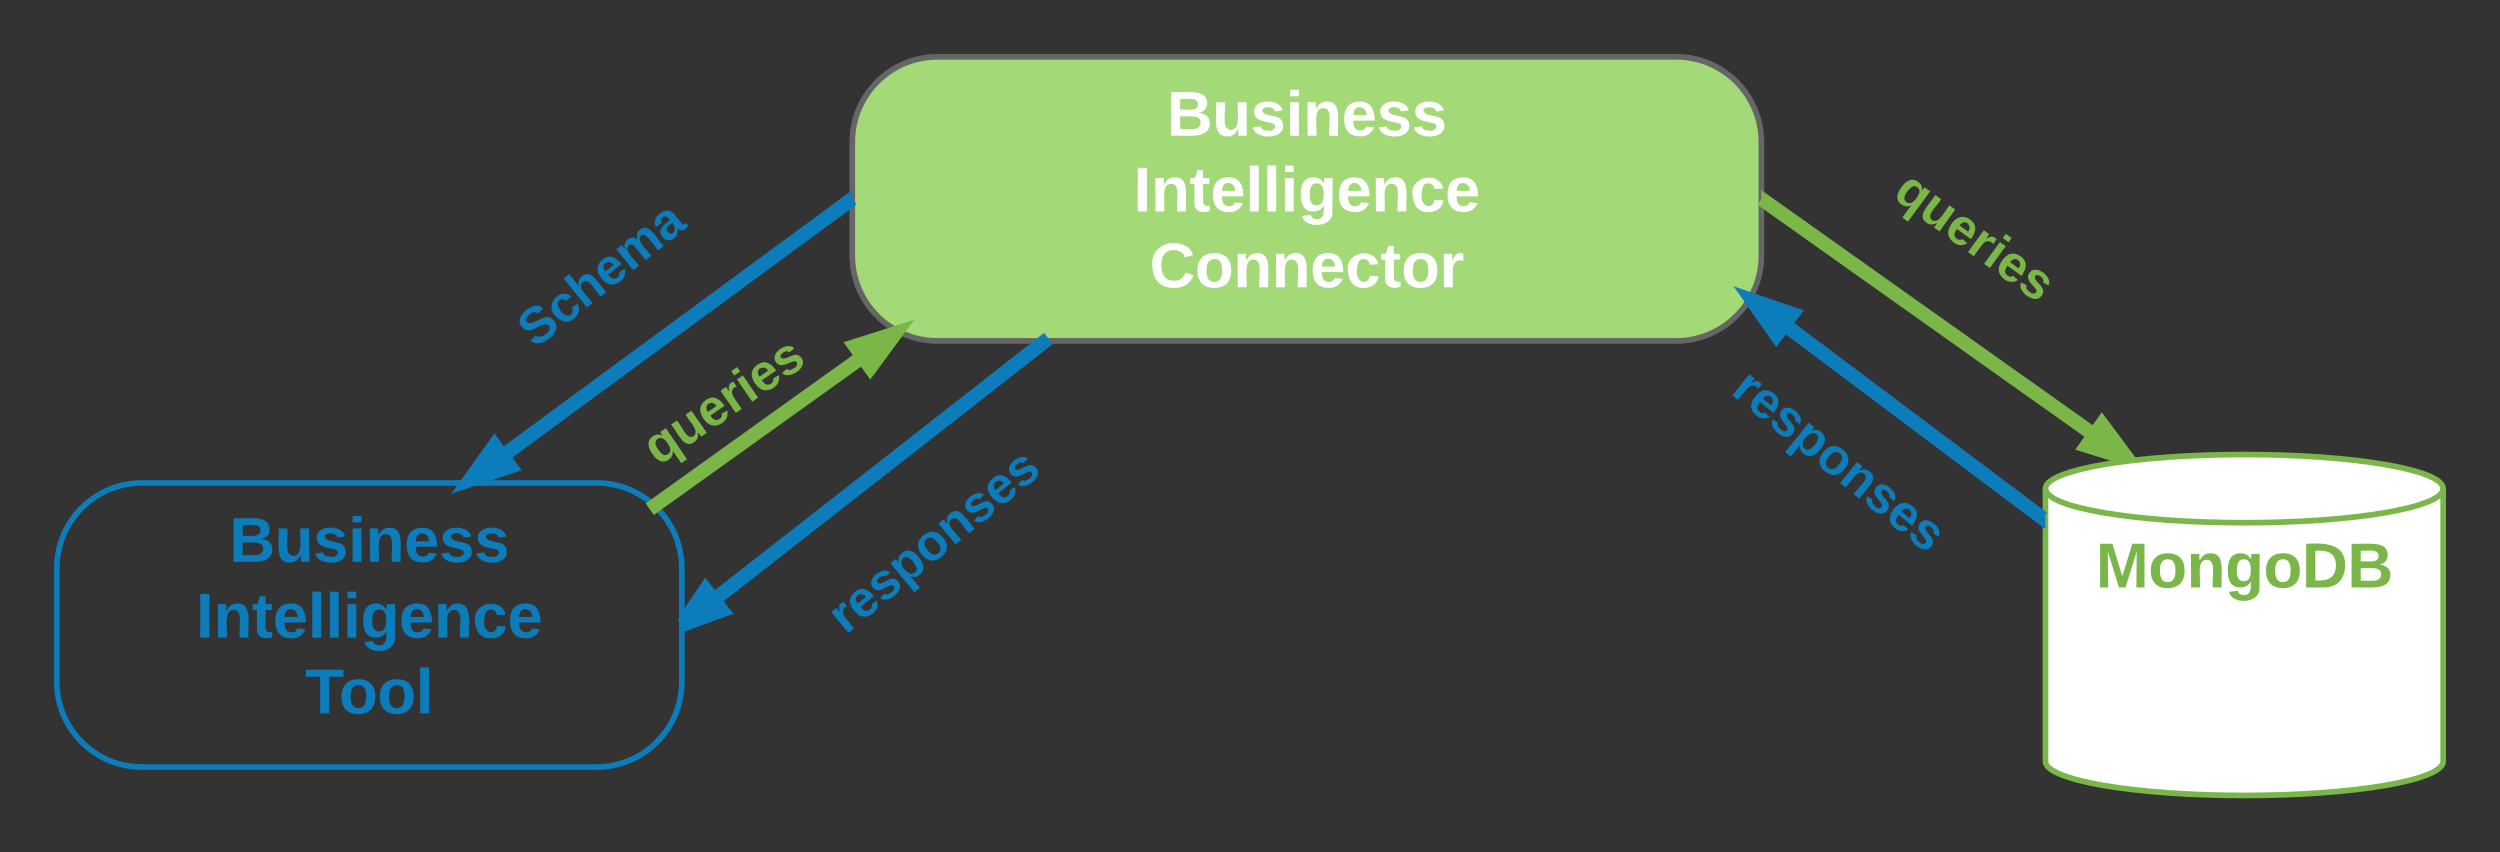 <svg xmlns="http://www.w3.org/2000/svg" xmlns:xlink="http://www.w3.org/1999/xlink" width="880" height="300"><rect width="100%" height="100%" fill="#333333" stroke="none"/><g transform="translate(-120 0)"><path d="M330 170c16.57 0 30 13.43 30 30v40c0 16.57-13.43 30-30 30H170c-16.57 0-30-13.43-30-30v-40c0-16.57 13.43-30 30-30z" stroke="#0c7cba" stroke-width="2" fill="none"/><path d="M384.8 213.6c-1.77-2.14-1.47-5.3.66-7.04l90.38-74.53c2.13-1.76 5.3-1.45 7.04.68l31.8 38.58c1.77 2.14 1.47 5.3-.66 7.04l-90.4 74.53c-2.12 1.75-5.27 1.45-7.02-.68z" fill="none"/><use xlink:href="#a" transform="matrix(0.772,-0.636,0.636,0.772,388.644,210.413) translate(14.075 28.6)"/><path d="M263.25 122.4c-1.73-2.15-1.4-5.3.77-7.03l100.32-80.45c2.15-1.73 5.3-1.4 7.03.77l31.28 39c1.73 2.15 1.38 5.3-.77 7.02l-100.32 80.46c-2.16 1.73-5.3 1.38-7.03-.77z" fill="none"/><use xlink:href="#b" transform="matrix(0.78,-0.626,0.626,0.78,267.146,119.272) translate(30.025 28.6)"/><path d="M303.3 162.55c-1.57-2.28-1-5.4 1.3-6.95L413 81.4c2.27-1.56 5.38-.97 6.94 1.3l28.24 41.26c1.56 2.28.98 5.4-1.3 6.95l-108.4 74.2c-2.28 1.57-5.4 1-6.95-1.3z" fill="none"/><use xlink:href="#c" transform="matrix(0.825,-0.565,0.565,0.825,307.416,159.721) translate(34.05 28.6)"/><path d="M710 20c16.57 0 30 13.43 30 30v40c0 16.57-13.43 30-30 30H450c-16.57 0-30-13.43-30-30V50c0-16.57 13.43-30 30-30z" stroke="#666" stroke-width="2" fill="#a3d977"/><path d="M460 30c0-2.76 2.24-5 5-5h230c2.76 0 5 2.24 5 5v80c0 2.76-2.24 5-5 5H465c-2.76 0-5-2.24-5-5z" fill="#a3d977"/><use xlink:href="#d" transform="matrix(1,0,0,1,465,30) translate(65.71 17.778)"/><use xlink:href="#e" transform="matrix(1,0,0,1,465,30) translate(54.012 44.444)"/><use xlink:href="#f" transform="matrix(1,0,0,1,465,30) translate(59.63 71.111)"/><path d="M980 268c0 6.63-31.34 12-70 12s-70-5.37-70-12v-96c0-6.63 31.34-12 70-12s70 5.37 70 12z" stroke="#7ab648" stroke-width="2" fill="#fff"/><path d="M980 172c0 6.63-31.34 12-70 12s-70-5.37-70-12" stroke="#7ab648" stroke-width="2" fill="none"/><use xlink:href="#g" transform="matrix(1,0,0,1,845,189) translate(12.747 17.778)"/><path d="M167.5 180c0-2.76 2.24-5 5-5h155c2.76 0 5 2.24 5 5v80c0 2.76-2.24 5-5 5h-155c-2.76 0-5-2.24-5-5z" fill="none"/><use xlink:href="#h" transform="matrix(1,0,0,1,172.5,180) translate(28.21 17.778)"/><use xlink:href="#i" transform="matrix(1,0,0,1,172.5,180) translate(16.512 44.444)"/><use xlink:href="#j" transform="matrix(1,0,0,1,172.5,180) translate(54.969 71.111)"/><path d="M736.7 105.65L839 182.4" stroke="#0c7cba" stroke-width="5" fill="none"/><path d="M736.7 105.65l14.18 4.86-5.56 7.42z" stroke="#0c7cba" stroke-width="5" fill="#0c7cba"/><path d="M840 186.07l-.1.13-2.4-1.8 2.5-3.33z" fill="#0c7cba"/><path d="M740 70l128.84 91.4" stroke="#7ab648" stroke-width="5" fill="none"/><path d="M741.45 67.96L740 70v-3.07zM868.84 161.4l-14.32-4.48 5.36-7.56z" fill="#7ab648"/><path d="M872.42 162.03l-7.25.75-.18.04-14.5-4.54 9.33-13.17zm-13.87-6.47l3.7 1.16-2.32-3.1z" fill="#7ab648"/><path d="M351.15 177.48l84.1-60.2M351.15 177.48l-2.44 1.75" stroke="#7ab648" stroke-width="5" fill="none"/><path d="M435.26 117.27l-8.9 12.08-5.4-7.54z" stroke="#7ab648" stroke-width="5" fill="#7ab648"/><path d="M285.33 169L420 70" stroke="#0c7cba" stroke-width="5" fill="none"/><path d="M285.33 169l8.75-12.18 5.5 7.46z" stroke="#0c7cba" stroke-width="5" fill="#0c7cba"/><path d="M420 70l-1.48-2 1.48-1.1z" fill="#0c7cba"/><path d="M772.36 24.04c1.62-2.23 4.75-2.72 6.98-1.1l104 75.65c2.22 1.62 2.72 4.74 1.1 6.98L855 146c-1.63 2.24-4.75 2.74-7 1.1L744.05 71.47c-2.23-1.62-2.72-4.75-1.1-6.98z" fill="none"/><use xlink:href="#c" transform="matrix(0.809,0.588,-0.588,0.809,776.399,26.985) translate(32.55 28.6)"/><path d="M727.82 100.68c1.74-2.14 4.9-2.47 7.03-.73l99.8 81.1c2.14 1.75 2.47 4.9.73 7.04l-31.54 38.8c-1.74 2.13-4.9 2.46-7.03.72l-99.8-81.1c-2.13-1.74-2.46-4.9-.72-7.04z" fill="none"/><use xlink:href="#a" transform="matrix(0.776,0.631,-0.631,0.776,731.698,103.834) translate(19.575 28.6)"/><path d="M360 220l126.67-99" stroke="#0c7cba" stroke-width="5" fill="none"/><path d="M374.1 214.87L360 220l8.4-12.44z" fill="#0c7cba"/><path d="M378.18 216.04L360 222.66v-7.13l8.24-12.22zm-11.8-1.02l3.63-1.32-1.47-1.9z" fill="#0c7cba"/><path d="M486.67 121l2.36-1.85" stroke="#0c7cba" stroke-width="5" fill="none"/><defs><path fill="#0c7cba" d="M135-150c-39-12-60 13-60 57V0H25l-1-190h47c2 13-1 29 3 40 6-28 27-53 61-41v41" id="k"/><path fill="#0c7cba" d="M185-48c-13 30-37 53-82 52C43 2 14-33 14-96s30-98 90-98c62 0 83 45 84 108H66c0 31 8 55 39 56 18 0 30-7 34-22zm-45-69c5-46-57-63-70-21-2 6-4 13-4 21h74" id="l"/><path fill="#0c7cba" d="M137-138c1-29-70-34-71-4 15 46 118 7 119 86 1 83-164 76-172 9l43-7c4 19 20 25 44 25 33 8 57-30 24-41C81-84 22-81 20-136c-2-80 154-74 161-7" id="m"/><path fill="#0c7cba" d="M135-194c53 0 70 44 70 98 0 56-19 98-73 100-31 1-45-17-59-34 3 33 2 69 2 105H25l-1-265h48c2 10 0 23 3 31 11-24 29-35 60-35zM114-30c33 0 39-31 40-66 0-38-9-64-40-64-56 0-55 130 0 130" id="n"/><path fill="#0c7cba" d="M110-194c64 0 96 36 96 99 0 64-35 99-97 99-61 0-95-36-95-99 0-62 34-99 96-99zm-1 164c35 0 45-28 45-65 0-40-10-65-43-65-34 0-45 26-45 65 0 36 10 65 43 65" id="o"/><path fill="#0c7cba" d="M135-194c87-1 58 113 63 194h-50c-7-57 23-157-34-157-59 0-34 97-39 157H25l-1-190h47c2 12-1 28 3 38 12-26 28-41 61-42" id="p"/><g id="a"><use transform="matrix(0.05,0,0,0.05,0,0)" xlink:href="#k"/><use transform="matrix(0.05,0,0,0.05,7,0)" xlink:href="#l"/><use transform="matrix(0.05,0,0,0.05,17,0)" xlink:href="#m"/><use transform="matrix(0.05,0,0,0.05,27,0)" xlink:href="#n"/><use transform="matrix(0.05,0,0,0.05,37.95,0)" xlink:href="#o"/><use transform="matrix(0.05,0,0,0.05,48.9,0)" xlink:href="#p"/><use transform="matrix(0.05,0,0,0.05,59.85,0)" xlink:href="#m"/><use transform="matrix(0.05,0,0,0.05,69.85,0)" xlink:href="#l"/><use transform="matrix(0.05,0,0,0.05,79.85,0)" xlink:href="#m"/></g><path fill="#0c7cba" d="M169-182c-1-43-94-46-97-3 18 66 151 10 154 114 3 95-165 93-204 36-6-8-10-19-12-30l50-8c3 46 112 56 116 5-17-69-150-10-154-114-4-87 153-88 188-35 5 8 8 18 10 28" id="q"/><path fill="#0c7cba" d="M190-63c-7 42-38 67-86 67-59 0-84-38-90-98-12-110 154-137 174-36l-49 2c-2-19-15-32-35-32-30 0-35 28-38 64-6 74 65 87 74 30" id="r"/><path fill="#0c7cba" d="M114-157C55-157 80-60 75 0H25v-261h50l-1 109c12-26 28-41 61-42 86-1 58 113 63 194h-50c-7-57 23-157-34-157" id="s"/><path fill="#0c7cba" d="M220-157c-53 9-28 100-34 157h-49v-107c1-27-5-49-29-50C55-147 81-57 75 0H25l-1-190h47c2 12-1 28 3 38 10-53 101-56 108 0 13-22 24-43 59-42 82 1 51 116 57 194h-49v-107c-1-25-5-48-29-50" id="t"/><path fill="#0c7cba" d="M133-34C117-15 103 5 69 4 32 3 11-16 11-54c-1-60 55-63 116-61 1-26-3-47-28-47-18 1-26 9-28 27l-52-2c7-38 36-58 82-57s74 22 75 68l1 82c-1 14 12 18 25 15v27c-30 8-71 5-69-32zm-48 3c29 0 43-24 42-57-32 0-66-3-65 30 0 17 8 27 23 27" id="u"/><g id="b"><use transform="matrix(0.05,0,0,0.05,0,0)" xlink:href="#q"/><use transform="matrix(0.05,0,0,0.05,12,0)" xlink:href="#r"/><use transform="matrix(0.05,0,0,0.05,22,0)" xlink:href="#s"/><use transform="matrix(0.05,0,0,0.05,32.95,0)" xlink:href="#l"/><use transform="matrix(0.05,0,0,0.05,42.95,0)" xlink:href="#t"/><use transform="matrix(0.05,0,0,0.05,58.95,0)" xlink:href="#u"/></g><path fill="#7ab648" d="M84 4C32 4 15-41 15-95c0-55 18-99 73-99 29 0 47 12 58 34l2-30h48l-1 265h-49V-32C136-9 114 4 84 4zm21-34c32 0 41-29 41-66 0-36-9-64-40-64-33 0-39 30-40 65 0 43 13 65 39 65" id="v"/><path fill="#7ab648" d="M85 4C-2 5 27-109 22-190h50c7 57-23 150 33 157 60-5 35-97 40-157h50l1 190h-47c-2-12 1-28-3-38-12 25-28 42-61 42" id="w"/><path fill="#7ab648" d="M185-48c-13 30-37 53-82 52C43 2 14-33 14-96s30-98 90-98c62 0 83 45 84 108H66c0 31 8 55 39 56 18 0 30-7 34-22zm-45-69c5-46-57-63-70-21-2 6-4 13-4 21h74" id="x"/><path fill="#7ab648" d="M135-150c-39-12-60 13-60 57V0H25l-1-190h47c2 13-1 29 3 40 6-28 27-53 61-41v41" id="y"/><path fill="#7ab648" d="M25-224v-37h50v37H25zM25 0v-190h50V0H25" id="z"/><path fill="#7ab648" d="M137-138c1-29-70-34-71-4 15 46 118 7 119 86 1 83-164 76-172 9l43-7c4 19 20 25 44 25 33 8 57-30 24-41C81-84 22-81 20-136c-2-80 154-74 161-7" id="A"/><g id="c"><use transform="matrix(0.05,0,0,0.05,0,0)" xlink:href="#v"/><use transform="matrix(0.05,0,0,0.05,10.95,0)" xlink:href="#w"/><use transform="matrix(0.05,0,0,0.05,21.9,0)" xlink:href="#x"/><use transform="matrix(0.05,0,0,0.05,31.9,0)" xlink:href="#y"/><use transform="matrix(0.05,0,0,0.05,38.9,0)" xlink:href="#z"/><use transform="matrix(0.05,0,0,0.05,43.9,0)" xlink:href="#x"/><use transform="matrix(0.05,0,0,0.05,53.9,0)" xlink:href="#A"/></g><path fill="#fff" d="M182-130c37 4 62 22 62 59C244 23 116-4 24 0v-248c84 5 203-23 205 63 0 31-19 50-47 55zM76-148c40-3 101 13 101-30 0-44-60-28-101-31v61zm0 110c48-3 116 14 116-37 0-48-69-32-116-35v72" id="B"/><path fill="#fff" d="M85 4C-2 5 27-109 22-190h50c7 57-23 150 33 157 60-5 35-97 40-157h50l1 190h-47c-2-12 1-28-3-38-12 25-28 42-61 42" id="C"/><path fill="#fff" d="M137-138c1-29-70-34-71-4 15 46 118 7 119 86 1 83-164 76-172 9l43-7c4 19 20 25 44 25 33 8 57-30 24-41C81-84 22-81 20-136c-2-80 154-74 161-7" id="D"/><path fill="#fff" d="M25-224v-37h50v37H25zM25 0v-190h50V0H25" id="E"/><path fill="#fff" d="M135-194c87-1 58 113 63 194h-50c-7-57 23-157-34-157-59 0-34 97-39 157H25l-1-190h47c2 12-1 28 3 38 12-26 28-41 61-42" id="F"/><path fill="#fff" d="M185-48c-13 30-37 53-82 52C43 2 14-33 14-96s30-98 90-98c62 0 83 45 84 108H66c0 31 8 55 39 56 18 0 30-7 34-22zm-45-69c5-46-57-63-70-21-2 6-4 13-4 21h74" id="G"/><g id="d"><use transform="matrix(0.062,0,0,0.062,0,0)" xlink:href="#B"/><use transform="matrix(0.062,0,0,0.062,15.988,0)" xlink:href="#C"/><use transform="matrix(0.062,0,0,0.062,29.506,0)" xlink:href="#D"/><use transform="matrix(0.062,0,0,0.062,41.852,0)" xlink:href="#E"/><use transform="matrix(0.062,0,0,0.062,48.025,0)" xlink:href="#F"/><use transform="matrix(0.062,0,0,0.062,61.543,0)" xlink:href="#G"/><use transform="matrix(0.062,0,0,0.062,73.889,0)" xlink:href="#D"/><use transform="matrix(0.062,0,0,0.062,86.235,0)" xlink:href="#D"/></g><path fill="#fff" d="M24 0v-248h52V0H24" id="H"/><path fill="#fff" d="M115-3C79 11 28 4 28-45v-112H4v-33h27l15-45h31v45h36v33H77v99c-1 23 16 31 38 25v30" id="I"/><path fill="#fff" d="M25 0v-261h50V0H25" id="J"/><path fill="#fff" d="M195-6C206 82 75 100 31 46c-4-6-6-13-8-21l49-6c3 16 16 24 34 25 40 0 42-37 40-79-11 22-30 35-61 35-53 0-70-43-70-97 0-56 18-96 73-97 30 0 46 14 59 34l2-30h47zm-90-29c32 0 41-27 41-63 0-35-9-62-40-62-32 0-39 29-40 63 0 36 9 62 39 62" id="K"/><path fill="#fff" d="M190-63c-7 42-38 67-86 67-59 0-84-38-90-98-12-110 154-137 174-36l-49 2c-2-19-15-32-35-32-30 0-35 28-38 64-6 74 65 87 74 30" id="L"/><g id="e"><use transform="matrix(0.062,0,0,0.062,0,0)" xlink:href="#H"/><use transform="matrix(0.062,0,0,0.062,6.173,0)" xlink:href="#F"/><use transform="matrix(0.062,0,0,0.062,19.691,0)" xlink:href="#I"/><use transform="matrix(0.062,0,0,0.062,27.037,0)" xlink:href="#G"/><use transform="matrix(0.062,0,0,0.062,39.383,0)" xlink:href="#J"/><use transform="matrix(0.062,0,0,0.062,45.556,0)" xlink:href="#J"/><use transform="matrix(0.062,0,0,0.062,51.728,0)" xlink:href="#E"/><use transform="matrix(0.062,0,0,0.062,57.901,0)" xlink:href="#K"/><use transform="matrix(0.062,0,0,0.062,71.42,0)" xlink:href="#G"/><use transform="matrix(0.062,0,0,0.062,83.765,0)" xlink:href="#F"/><use transform="matrix(0.062,0,0,0.062,97.284,0)" xlink:href="#L"/><use transform="matrix(0.062,0,0,0.062,109.63,0)" xlink:href="#G"/></g><path fill="#fff" d="M67-125c0 53 21 87 73 88 37 1 54-22 65-47l45 17C233-25 199 4 140 4 58 4 20-42 15-125 8-235 124-281 211-232c18 10 29 29 36 50l-46 12c-8-25-30-41-62-41-52 0-71 34-72 86" id="M"/><path fill="#fff" d="M110-194c64 0 96 36 96 99 0 64-35 99-97 99-61 0-95-36-95-99 0-62 34-99 96-99zm-1 164c35 0 45-28 45-65 0-40-10-65-43-65-34 0-45 26-45 65 0 36 10 65 43 65" id="N"/><path fill="#fff" d="M135-150c-39-12-60 13-60 57V0H25l-1-190h47c2 13-1 29 3 40 6-28 27-53 61-41v41" id="O"/><g id="f"><use transform="matrix(0.062,0,0,0.062,0,0)" xlink:href="#M"/><use transform="matrix(0.062,0,0,0.062,15.988,0)" xlink:href="#N"/><use transform="matrix(0.062,0,0,0.062,29.506,0)" xlink:href="#F"/><use transform="matrix(0.062,0,0,0.062,43.025,0)" xlink:href="#F"/><use transform="matrix(0.062,0,0,0.062,56.543,0)" xlink:href="#G"/><use transform="matrix(0.062,0,0,0.062,68.889,0)" xlink:href="#L"/><use transform="matrix(0.062,0,0,0.062,81.235,0)" xlink:href="#I"/><use transform="matrix(0.062,0,0,0.062,88.58,0)" xlink:href="#N"/><use transform="matrix(0.062,0,0,0.062,102.099,0)" xlink:href="#O"/></g><path fill="#7ab648" d="M230 0l2-204L168 0h-37L68-204 70 0H24v-248h70l56 185 57-185h69V0h-46" id="P"/><path fill="#7ab648" d="M110-194c64 0 96 36 96 99 0 64-35 99-97 99-61 0-95-36-95-99 0-62 34-99 96-99zm-1 164c35 0 45-28 45-65 0-40-10-65-43-65-34 0-45 26-45 65 0 36 10 65 43 65" id="Q"/><path fill="#7ab648" d="M135-194c87-1 58 113 63 194h-50c-7-57 23-157-34-157-59 0-34 97-39 157H25l-1-190h47c2 12-1 28 3 38 12-26 28-41 61-42" id="R"/><path fill="#7ab648" d="M195-6C206 82 75 100 31 46c-4-6-6-13-8-21l49-6c3 16 16 24 34 25 40 0 42-37 40-79-11 22-30 35-61 35-53 0-70-43-70-97 0-56 18-96 73-97 30 0 46 14 59 34l2-30h47zm-90-29c32 0 41-27 41-63 0-35-9-62-40-62-32 0-39 29-40 63 0 36 9 62 39 62" id="S"/><path fill="#7ab648" d="M24-248c120-7 223 5 221 122C244-46 201 0 124 0H24v-248zM76-40c74 7 117-18 117-86 0-67-45-88-117-82v168" id="T"/><path fill="#7ab648" d="M182-130c37 4 62 22 62 59C244 23 116-4 24 0v-248c84 5 203-23 205 63 0 31-19 50-47 55zM76-148c40-3 101 13 101-30 0-44-60-28-101-31v61zm0 110c48-3 116 14 116-37 0-48-69-32-116-35v72" id="U"/><g id="g"><use transform="matrix(0.062,0,0,0.062,0,0)" xlink:href="#P"/><use transform="matrix(0.062,0,0,0.062,18.457,0)" xlink:href="#Q"/><use transform="matrix(0.062,0,0,0.062,31.975,0)" xlink:href="#R"/><use transform="matrix(0.062,0,0,0.062,45.494,0)" xlink:href="#S"/><use transform="matrix(0.062,0,0,0.062,59.012,0)" xlink:href="#Q"/><use transform="matrix(0.062,0,0,0.062,72.531,0)" xlink:href="#T"/><use transform="matrix(0.062,0,0,0.062,88.519,0)" xlink:href="#U"/></g><path fill="#0c7cba" d="M182-130c37 4 62 22 62 59C244 23 116-4 24 0v-248c84 5 203-23 205 63 0 31-19 50-47 55zM76-148c40-3 101 13 101-30 0-44-60-28-101-31v61zm0 110c48-3 116 14 116-37 0-48-69-32-116-35v72" id="V"/><path fill="#0c7cba" d="M85 4C-2 5 27-109 22-190h50c7 57-23 150 33 157 60-5 35-97 40-157h50l1 190h-47c-2-12 1-28-3-38-12 25-28 42-61 42" id="W"/><path fill="#0c7cba" d="M25-224v-37h50v37H25zM25 0v-190h50V0H25" id="X"/><g id="h"><use transform="matrix(0.062,0,0,0.062,0,0)" xlink:href="#V"/><use transform="matrix(0.062,0,0,0.062,15.988,0)" xlink:href="#W"/><use transform="matrix(0.062,0,0,0.062,29.506,0)" xlink:href="#m"/><use transform="matrix(0.062,0,0,0.062,41.852,0)" xlink:href="#X"/><use transform="matrix(0.062,0,0,0.062,48.025,0)" xlink:href="#p"/><use transform="matrix(0.062,0,0,0.062,61.543,0)" xlink:href="#l"/><use transform="matrix(0.062,0,0,0.062,73.889,0)" xlink:href="#m"/><use transform="matrix(0.062,0,0,0.062,86.235,0)" xlink:href="#m"/></g><path fill="#0c7cba" d="M24 0v-248h52V0H24" id="Y"/><path fill="#0c7cba" d="M115-3C79 11 28 4 28-45v-112H4v-33h27l15-45h31v45h36v33H77v99c-1 23 16 31 38 25v30" id="Z"/><path fill="#0c7cba" d="M25 0v-261h50V0H25" id="aa"/><path fill="#0c7cba" d="M195-6C206 82 75 100 31 46c-4-6-6-13-8-21l49-6c3 16 16 24 34 25 40 0 42-37 40-79-11 22-30 35-61 35-53 0-70-43-70-97 0-56 18-96 73-97 30 0 46 14 59 34l2-30h47zm-90-29c32 0 41-27 41-63 0-35-9-62-40-62-32 0-39 29-40 63 0 36 9 62 39 62" id="ab"/><g id="i"><use transform="matrix(0.062,0,0,0.062,0,0)" xlink:href="#Y"/><use transform="matrix(0.062,0,0,0.062,6.173,0)" xlink:href="#p"/><use transform="matrix(0.062,0,0,0.062,19.691,0)" xlink:href="#Z"/><use transform="matrix(0.062,0,0,0.062,27.037,0)" xlink:href="#l"/><use transform="matrix(0.062,0,0,0.062,39.383,0)" xlink:href="#aa"/><use transform="matrix(0.062,0,0,0.062,45.556,0)" xlink:href="#aa"/><use transform="matrix(0.062,0,0,0.062,51.728,0)" xlink:href="#X"/><use transform="matrix(0.062,0,0,0.062,57.901,0)" xlink:href="#ab"/><use transform="matrix(0.062,0,0,0.062,71.42,0)" xlink:href="#l"/><use transform="matrix(0.062,0,0,0.062,83.765,0)" xlink:href="#p"/><use transform="matrix(0.062,0,0,0.062,97.284,0)" xlink:href="#r"/><use transform="matrix(0.062,0,0,0.062,109.63,0)" xlink:href="#l"/></g><path fill="#0c7cba" d="M136-208V0H84v-208H4v-40h212v40h-80" id="ac"/><g id="j"><use transform="matrix(0.062,0,0,0.062,0,0)" xlink:href="#ac"/><use transform="matrix(0.062,0,0,0.062,11.852,0)" xlink:href="#o"/><use transform="matrix(0.062,0,0,0.062,25.37,0)" xlink:href="#o"/><use transform="matrix(0.062,0,0,0.062,38.889,0)" xlink:href="#aa"/></g></defs></g></svg>